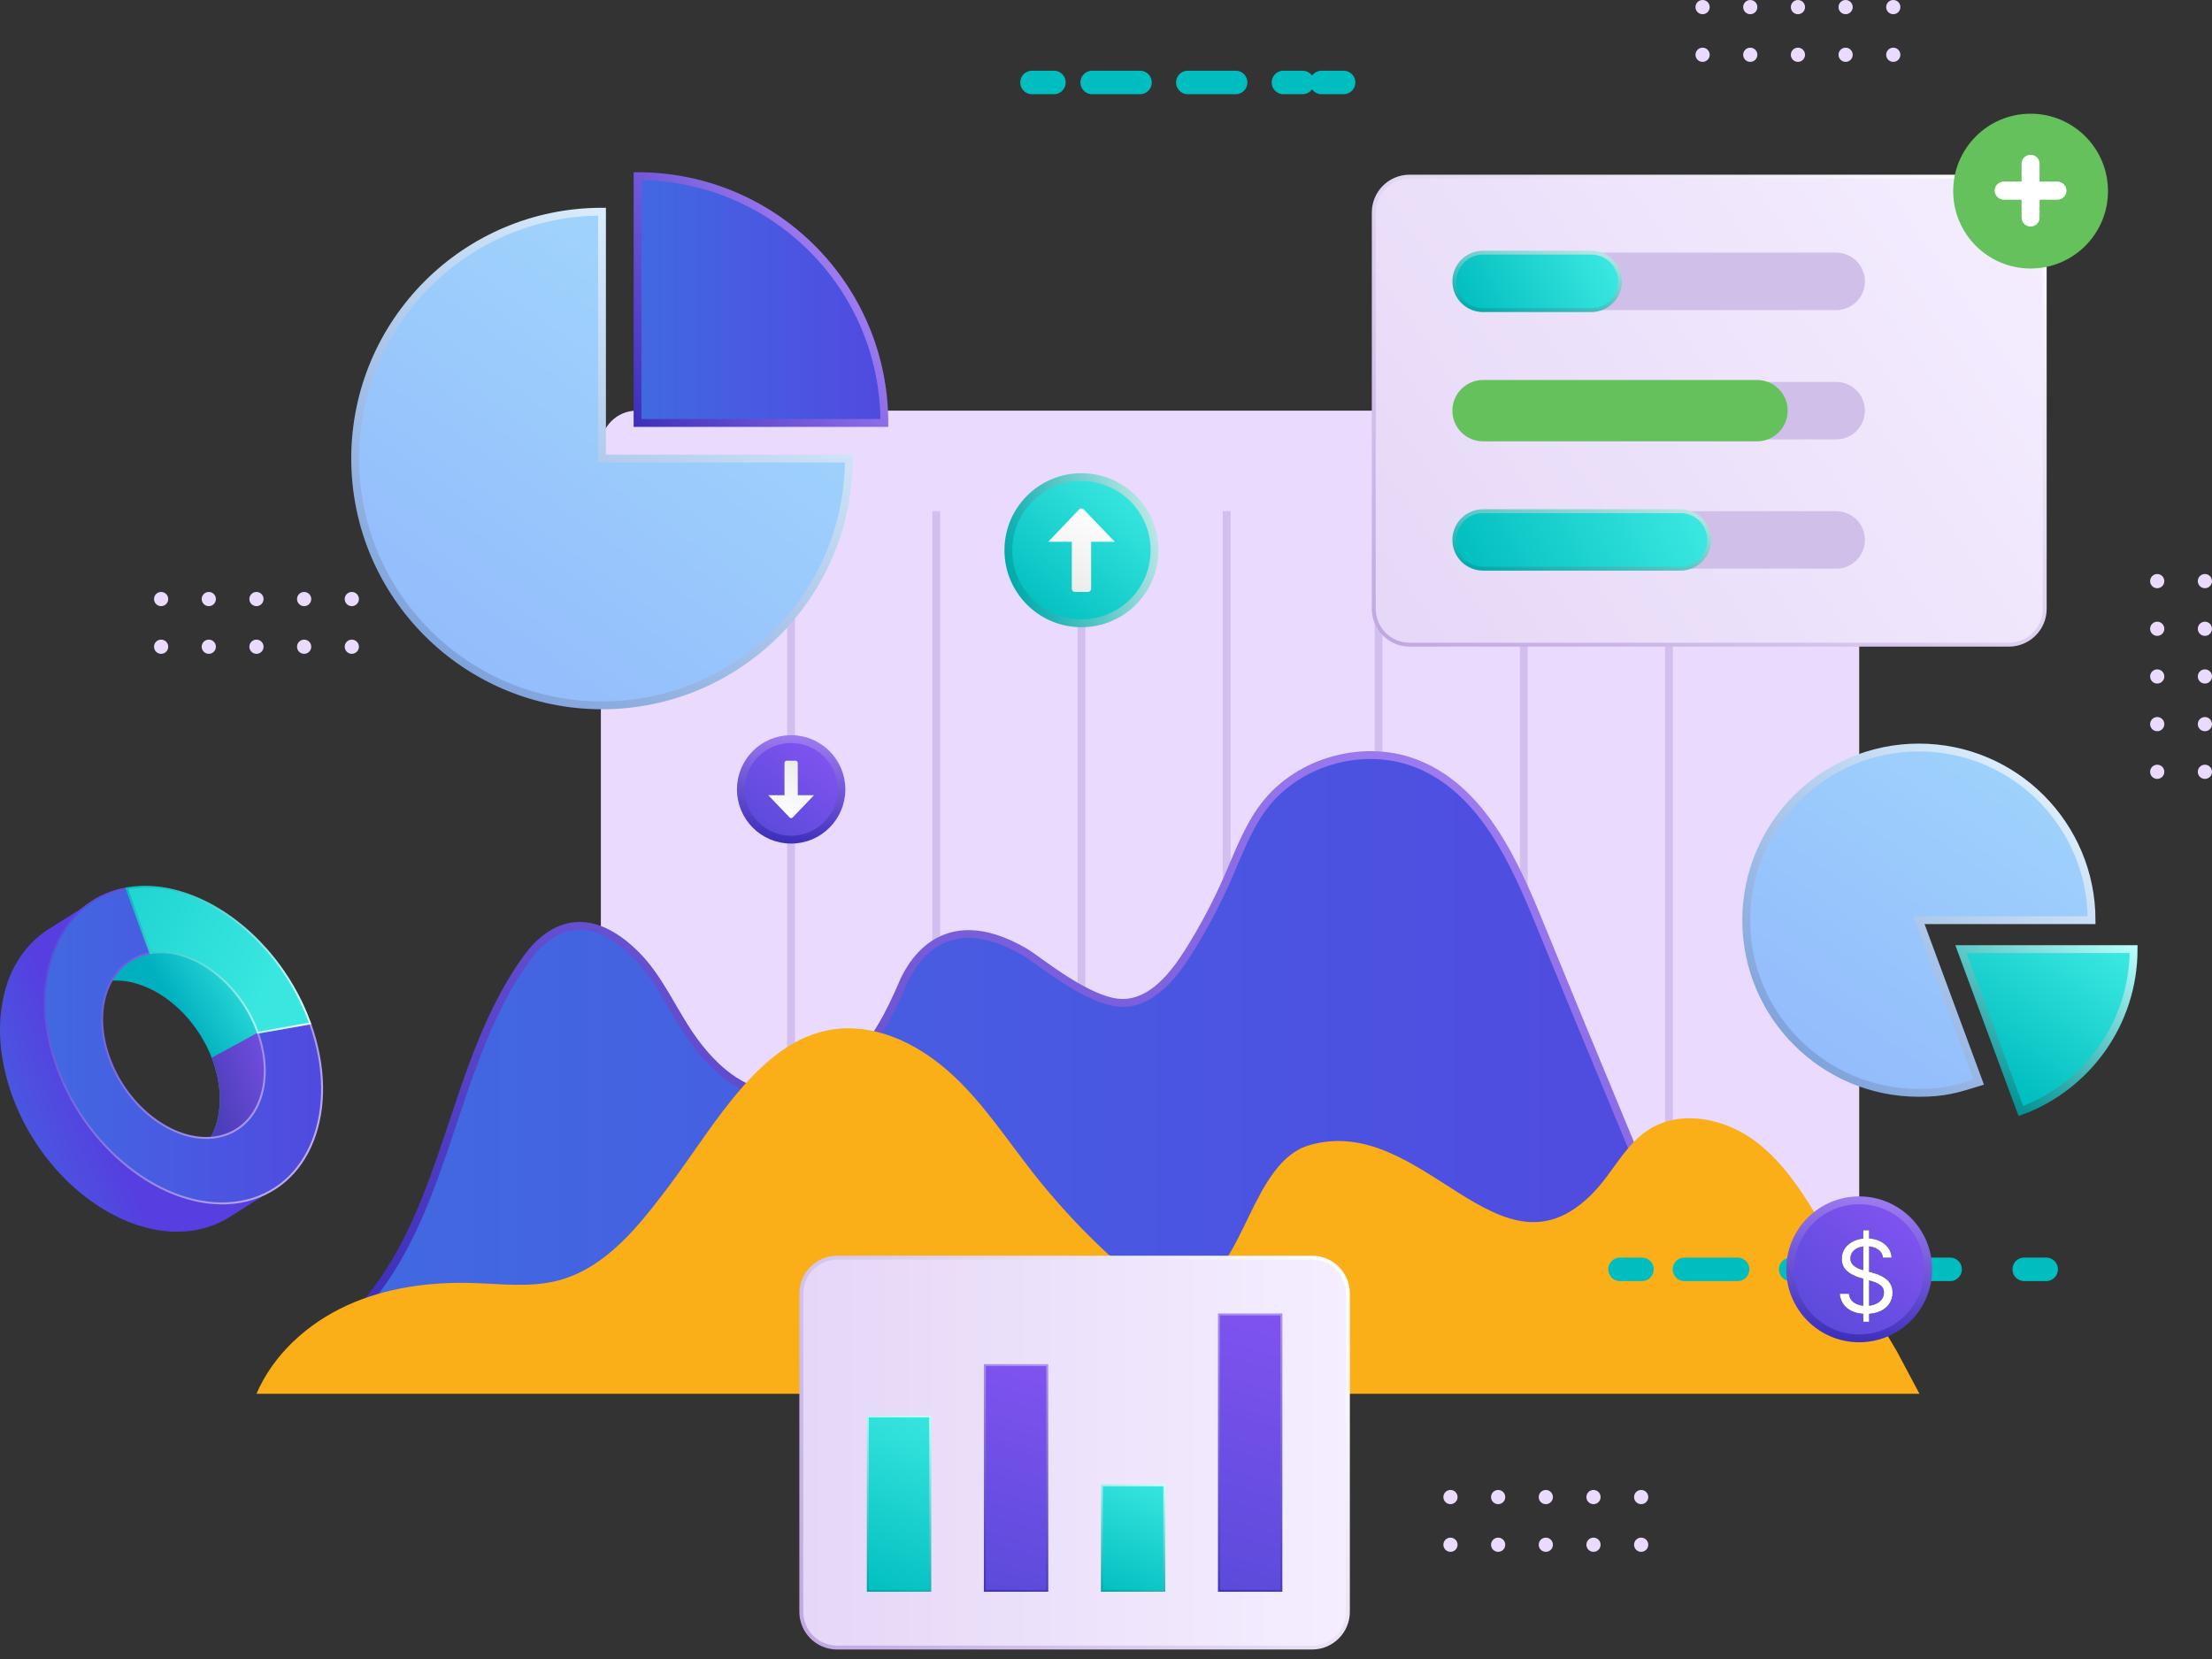 <svg width="204" height="153" viewBox="0 0 204 153" fill="none" xmlns="http://www.w3.org/2000/svg">
<rect x="0" y="0" width="204" height="153" fill="#333333" stroke="none"/>
<path d="M168.16 118.82H58.717C56.893 118.82 55.414 117.341 55.414 115.517V41.176C55.414 39.351 56.893 37.872 58.717 37.872H168.16C169.984 37.872 171.464 39.351 171.464 41.176V115.517C171.463 117.342 169.984 118.82 168.16 118.82Z" fill="#EADAFE"/>
<path d="M72.953 47.145V107.251" stroke="#D2BFEF" stroke-width="0.723" stroke-miterlimit="10"/>
<path d="M86.345 47.145V107.251" stroke="#D2BFEF" stroke-width="0.723" stroke-miterlimit="10"/>
<path d="M99.736 47.145V107.251" stroke="#D2BFEF" stroke-width="0.723" stroke-miterlimit="10"/>
<path d="M113.127 47.145V107.251" stroke="#D2BFEF" stroke-width="0.723" stroke-miterlimit="10"/>
<path d="M127.14 47.145V107.251" stroke="#D2BFEF" stroke-width="0.723" stroke-miterlimit="10"/>
<path d="M140.531 47.145V107.251" stroke="#D2BFEF" stroke-width="0.723" stroke-miterlimit="10"/>
<path d="M153.923 47.145V107.251" stroke="#D2BFEF" stroke-width="0.723" stroke-miterlimit="10"/>
<path d="M142.017 85.254C139.63 79.393 136.713 72.975 130.88 70.52C125.986 68.461 119.798 70.113 116.582 74.338C115.077 76.314 114.222 78.693 113.223 80.968C112.2 83.299 111.005 85.555 109.653 87.712C108.225 89.988 106.254 92.463 103.568 92.492C100.489 92.525 95.769 88.533 94.517 87.801C86.639 83.187 83.759 89.528 83.231 90.756C82.093 93.404 80.752 96.035 78.686 98.045C76.62 100.055 73.706 101.374 70.859 100.917C67.834 100.43 65.441 98.088 63.696 95.569C61.951 93.05 60.75 90.103 58.558 87.962C53.034 82.567 49.477 87.122 48.517 88.463C41.754 97.902 41.386 110.975 33.984 119.922H156.365C156.365 119.922 145.581 94.007 142.017 85.254Z" fill="url(#paint0_linear_1789_1586)"/>
<path d="M142.017 85.254C139.63 79.393 136.713 72.975 130.88 70.52C125.986 68.461 119.798 70.113 116.582 74.338C115.077 76.314 114.222 78.693 113.223 80.968C112.2 83.299 111.005 85.555 109.653 87.712C108.225 89.988 106.254 92.463 103.568 92.492C100.489 92.525 95.769 88.533 94.517 87.801C86.639 83.187 83.759 89.528 83.231 90.756C82.093 93.404 80.752 96.035 78.686 98.045C76.62 100.055 73.706 101.374 70.859 100.917C67.834 100.43 65.441 98.088 63.696 95.569C61.951 93.05 60.75 90.103 58.558 87.962C53.034 82.567 49.477 87.122 48.517 88.463C41.754 97.902 41.386 110.975 33.984 119.922H156.365C156.365 119.922 145.581 94.007 142.017 85.254Z" stroke="url(#paint1_linear_1789_1586)" stroke-width="0.723" stroke-miterlimit="10"/>
<path d="M174.941 124.632C172.708 120.865 170.475 117.099 168.242 113.332C166.491 110.379 164.671 107.347 161.93 105.28C159.189 103.213 155.267 102.323 152.291 104.035C149.973 105.369 148.822 108.035 146.969 109.962C138.281 119.004 131.302 102.569 120.758 105.611C115.457 107.141 114.723 117.143 110.281 118.611C107.216 119.625 104.07 117.445 101.724 115.229C99.393 113.027 97.225 110.651 95.245 108.129C92.855 105.084 90.718 101.804 87.882 99.169C85.046 96.534 81.313 94.559 77.454 94.865C70.356 95.427 66.007 103.656 61.723 109.344C58.961 113.011 55.895 116.949 51.45 118.1C48.909 118.758 46.234 118.404 43.61 118.325C39.64 118.204 35.594 118.745 31.983 120.399C28.371 122.053 25.221 124.893 23.652 128.542H177.021L174.941 124.632Z" fill="#FAAE17"/>
<path d="M55.519 42.286V19.523C42.947 19.523 32.755 29.714 32.755 42.286C32.755 54.858 42.947 65.049 55.519 65.049C68.09 65.049 78.282 54.858 78.282 42.286H55.519Z" fill="url(#paint2_linear_1789_1586)"/>
<path d="M55.519 42.286V19.523C42.947 19.523 32.755 29.714 32.755 42.286C32.755 54.858 42.947 65.049 55.519 65.049C68.09 65.049 78.282 54.858 78.282 42.286H55.519Z" stroke="url(#paint3_linear_1789_1586)" stroke-width="0.723" stroke-miterlimit="10"/>
<path d="M58.797 16.245V39.008H81.56C81.56 26.436 71.368 16.245 58.797 16.245Z" fill="url(#paint4_linear_1789_1586)"/>
<path d="M58.797 16.245V39.008H81.56C81.56 26.436 71.368 16.245 58.797 16.245Z" stroke="url(#paint5_linear_1789_1586)" stroke-width="0.723" stroke-miterlimit="10"/>
<path d="M182.498 99.801L176.97 84.864H192.894C192.894 76.07 185.765 68.94 176.97 68.94C168.176 68.94 161.046 76.07 161.046 84.864C161.046 93.659 168.176 100.788 176.97 100.788C179.308 100.788 180.425 100.441 182.498 99.801Z" fill="url(#paint6_linear_1789_1586)"/>
<path d="M182.498 99.801L176.97 84.864H192.894C192.894 76.07 185.765 68.94 176.97 68.94C168.176 68.94 161.046 76.07 161.046 84.864C161.046 93.659 168.176 100.788 176.97 100.788C179.308 100.788 180.425 100.441 182.498 99.801Z" stroke="url(#paint7_linear_1789_1586)" stroke-width="0.723" stroke-miterlimit="10"/>
<path d="M196.771 87.531H180.847L186.375 102.468C192.444 100.22 196.771 94.382 196.771 87.531Z" fill="url(#paint8_linear_1789_1586)"/>
<path d="M196.771 87.531H180.847L186.375 102.468C192.444 100.22 196.771 94.382 196.771 87.531Z" stroke="url(#paint9_linear_1789_1586)" stroke-width="0.723" stroke-miterlimit="10"/>
<path d="M185.268 59.453H129.999C128.175 59.453 126.695 57.974 126.695 56.149V19.596C126.695 17.771 128.175 16.292 129.999 16.292H185.268C187.092 16.292 188.572 17.771 188.572 19.596V56.149C188.572 57.974 187.093 59.453 185.268 59.453Z" fill="url(#paint10_linear_1789_1586)"/>
<path d="M169.34 28.6H136.774C135.311 28.6 134.125 27.414 134.125 25.951C134.125 24.487 135.311 23.301 136.774 23.301H169.34C170.803 23.301 171.989 24.487 171.989 25.951C171.989 27.414 170.803 28.6 169.34 28.6Z" fill="#EADAFE"/>
<g opacity="0.3">
<path d="M169.34 28.6H136.774C135.311 28.6 134.125 27.414 134.125 25.951C134.125 24.487 135.311 23.301 136.774 23.301H169.34C170.803 23.301 171.989 24.487 171.989 25.951C171.989 27.414 170.803 28.6 169.34 28.6Z" fill="#9380B7"/>
</g>
<path d="M146.757 28.6H136.774C135.311 28.6 134.125 27.414 134.125 25.951C134.125 24.487 135.311 23.301 136.774 23.301H146.757C148.22 23.301 149.406 24.487 149.406 25.951C149.406 27.414 148.22 28.6 146.757 28.6Z" fill="url(#paint11_linear_1789_1586)"/>
<path d="M146.757 28.6H136.774C135.311 28.6 134.125 27.414 134.125 25.951C134.125 24.487 135.311 23.301 136.774 23.301H146.757C148.22 23.301 149.406 24.487 149.406 25.951C149.406 27.414 148.22 28.6 146.757 28.6Z" stroke="url(#paint12_linear_1789_1586)" stroke-width="0.361" stroke-miterlimit="10"/>
<path d="M169.34 40.522H136.774C135.311 40.522 134.125 39.336 134.125 37.873C134.125 36.41 135.311 35.224 136.774 35.224H169.34C170.803 35.224 171.989 36.41 171.989 37.873C171.989 39.335 170.803 40.522 169.34 40.522Z" fill="#EADAFE"/>
<g opacity="0.3">
<path d="M169.34 40.522H136.774C135.311 40.522 134.125 39.336 134.125 37.873C134.125 36.41 135.311 35.224 136.774 35.224H169.34C170.803 35.224 171.989 36.41 171.989 37.873C171.989 39.335 170.803 40.522 169.34 40.522Z" fill="#9380B7"/>
</g>
<path d="M162.038 40.522H136.774C135.311 40.522 134.125 39.336 134.125 37.873C134.125 36.41 135.311 35.224 136.774 35.224H162.038C163.502 35.224 164.688 36.41 164.688 37.873C164.688 39.335 163.502 40.522 162.038 40.522Z" fill="#65C15C"/>
<path d="M162.038 40.522H136.774C135.311 40.522 134.125 39.336 134.125 37.873C134.125 36.41 135.311 35.224 136.774 35.224H162.038C163.502 35.224 164.688 36.41 164.688 37.873C164.688 39.335 163.502 40.522 162.038 40.522Z" stroke="#65C15C" stroke-width="0.361" stroke-miterlimit="10"/>
<path d="M169.34 52.444H136.774C135.311 52.444 134.125 51.258 134.125 49.795C134.125 48.332 135.311 47.145 136.774 47.145H169.34C170.803 47.145 171.989 48.332 171.989 49.795C171.989 51.258 170.803 52.444 169.34 52.444Z" fill="#EADAFE"/>
<g opacity="0.3">
<path d="M169.34 52.444H136.774C135.311 52.444 134.125 51.258 134.125 49.795C134.125 48.332 135.311 47.145 136.774 47.145H169.34C170.803 47.145 171.989 48.332 171.989 49.795C171.989 51.258 170.803 52.444 169.34 52.444Z" fill="#9380B7"/>
</g>
<path d="M154.984 52.444H136.774C135.311 52.444 134.125 51.258 134.125 49.795C134.125 48.332 135.311 47.145 136.774 47.145H154.984C156.448 47.145 157.634 48.332 157.634 49.795C157.634 51.258 156.448 52.444 154.984 52.444Z" fill="url(#paint13_linear_1789_1586)"/>
<path d="M154.984 52.444H136.774C135.311 52.444 134.125 51.258 134.125 49.795C134.125 48.332 135.311 47.145 136.774 47.145H154.984C156.448 47.145 157.634 48.332 157.634 49.795C157.634 51.258 156.448 52.444 154.984 52.444Z" stroke="url(#paint14_linear_1789_1586)" stroke-width="0.361" stroke-miterlimit="10"/>
<path d="M185.268 59.453H129.999C128.175 59.453 126.695 57.974 126.695 56.149V19.596C126.695 17.771 128.175 16.292 129.999 16.292H185.268C187.092 16.292 188.572 17.771 188.572 19.596V56.149C188.572 57.974 187.093 59.453 185.268 59.453Z" stroke="url(#paint15_linear_1789_1586)" stroke-width="0.361" stroke-miterlimit="10"/>
<path d="M187.27 24.402C191.013 24.402 194.047 21.368 194.047 17.625C194.047 13.882 191.013 10.848 187.27 10.848C183.527 10.848 180.493 13.882 180.493 17.625C180.493 21.368 183.527 24.402 187.27 24.402Z" fill="#65C15C"/>
<path d="M187.27 24.402C191.013 24.402 194.047 21.368 194.047 17.625C194.047 13.882 191.013 10.848 187.27 10.848C183.527 10.848 180.493 13.882 180.493 17.625C180.493 21.368 183.527 24.402 187.27 24.402Z" stroke="#65C15C" stroke-width="0.723" stroke-miterlimit="10"/>
<path d="M189.747 16.755H188.096V15.104C188.096 14.648 187.725 14.278 187.27 14.278C186.814 14.278 186.443 14.648 186.443 15.104V16.755H184.792C184.336 16.755 183.966 17.125 183.966 17.581C183.966 18.038 184.336 18.407 184.792 18.407H186.443V20.059C186.443 20.516 186.814 20.885 187.27 20.885C187.725 20.885 188.096 20.515 188.096 20.059V18.407H189.747C190.203 18.407 190.573 18.038 190.573 17.581C190.573 17.125 190.203 16.755 189.747 16.755Z" fill="white"/>
<g opacity="0.45">
<path d="M189.747 16.755H188.096V15.104C188.096 14.648 187.725 14.278 187.27 14.278C186.814 14.278 186.443 14.648 186.443 15.104V16.755H184.792C184.336 16.755 183.966 17.125 183.966 17.581C183.966 18.038 184.336 18.407 184.792 18.407H186.443V20.059C186.443 20.516 186.814 20.885 187.27 20.885C187.725 20.885 188.096 20.515 188.096 20.059V18.407H189.747C190.203 18.407 190.573 18.038 190.573 17.581C190.573 17.125 190.203 16.755 189.747 16.755Z" fill="white"/>
</g>
<path d="M99.736 57.483C103.459 57.483 106.476 54.465 106.476 50.743C106.476 47.021 103.459 44.003 99.736 44.003C96.014 44.003 92.997 47.021 92.997 50.743C92.997 54.465 96.014 57.483 99.736 57.483Z" fill="url(#paint16_linear_1789_1586)"/>
<path d="M99.736 57.483C103.459 57.483 106.476 54.465 106.476 50.743C106.476 47.021 103.459 44.003 99.736 44.003C96.014 44.003 92.997 47.021 92.997 50.743C92.997 54.465 96.014 57.483 99.736 57.483Z" stroke="url(#paint17_linear_1789_1586)" stroke-width="0.723" stroke-miterlimit="10"/>
<path d="M99.95 46.985C99.834 46.864 99.64 46.864 99.523 46.985L96.668 49.965H98.847V54.296C98.847 54.459 98.98 54.592 99.143 54.592H100.331C100.494 54.592 100.627 54.459 100.627 54.296V49.965H102.807L99.95 46.985Z" fill="url(#paint18_linear_1789_1586)"/>
<path d="M72.962 77.436C75.523 77.436 77.599 75.36 77.599 72.8C77.599 70.239 75.523 68.163 72.962 68.163C70.402 68.163 68.326 70.239 68.326 72.8C68.326 75.36 70.402 77.436 72.962 77.436Z" fill="url(#paint19_linear_1789_1586)"/>
<path d="M72.962 77.436C75.523 77.436 77.599 75.36 77.599 72.8C77.599 70.239 75.523 68.163 72.962 68.163C70.402 68.163 68.326 70.239 68.326 72.8C68.326 75.36 70.402 77.436 72.962 77.436Z" stroke="url(#paint20_linear_1789_1586)" stroke-width="0.723" stroke-miterlimit="10"/>
<path d="M72.815 75.385C72.895 75.469 73.029 75.469 73.109 75.385L75.073 73.335H73.574V70.356C73.574 70.244 73.482 70.152 73.37 70.152H72.553C72.441 70.152 72.349 70.244 72.349 70.356V73.335H70.849L72.815 75.385Z" fill="url(#paint21_linear_1789_1586)"/>
<path d="M149.406 117.063H151.429" stroke="url(#paint22_linear_1789_1586)" stroke-width="2.168" stroke-miterlimit="10" stroke-linecap="round"/>
<path d="M155.347 117.063H184.724" stroke="url(#paint23_linear_1789_1586)" stroke-width="2.168" stroke-miterlimit="10" stroke-linecap="round" stroke-dasharray="4.9 4.9"/>
<path d="M186.683 117.063H188.706" stroke="url(#paint24_linear_1789_1586)" stroke-width="2.168" stroke-miterlimit="10" stroke-linecap="round"/>
<path d="M171.463 123.427C174.978 123.427 177.827 120.578 177.827 117.063C177.827 113.548 174.978 110.699 171.463 110.699C167.949 110.699 165.1 113.548 165.1 117.063C165.1 120.578 167.949 123.427 171.463 123.427Z" fill="url(#paint25_linear_1789_1586)"/>
<path d="M171.463 123.427C174.978 123.427 177.827 120.578 177.827 117.063C177.827 113.548 174.978 110.699 171.463 110.699C167.949 110.699 165.1 113.548 165.1 117.063C165.1 120.578 167.949 123.427 171.463 123.427Z" stroke="url(#paint26_linear_1789_1586)" stroke-width="0.723" stroke-miterlimit="10"/>
<path d="M171.837 121.898V113.457H172.377V121.898H171.837ZM173.657 115.989C173.617 115.655 173.457 115.396 173.175 115.211C172.894 115.026 172.549 114.934 172.14 114.934C171.841 114.934 171.579 114.982 171.355 115.079C171.133 115.176 170.959 115.309 170.834 115.478C170.711 115.647 170.65 115.84 170.65 116.055C170.65 116.235 170.692 116.39 170.778 116.52C170.866 116.648 170.978 116.754 171.114 116.84C171.251 116.923 171.394 116.993 171.543 117.048C171.693 117.1 171.83 117.143 171.955 117.176L172.641 117.361C172.817 117.407 173.013 117.471 173.228 117.552C173.446 117.633 173.653 117.744 173.851 117.885C174.051 118.024 174.216 118.202 174.346 118.419C174.475 118.637 174.54 118.904 174.54 119.22C174.54 119.585 174.445 119.915 174.253 120.21C174.064 120.504 173.787 120.738 173.423 120.912C173.06 121.086 172.619 121.172 172.1 121.172C171.617 121.172 171.198 121.094 170.844 120.938C170.492 120.782 170.215 120.565 170.013 120.285C169.813 120.006 169.7 119.682 169.674 119.313H170.518C170.54 119.568 170.625 119.779 170.775 119.946C170.927 120.111 171.118 120.234 171.349 120.315C171.582 120.394 171.832 120.434 172.1 120.434C172.412 120.434 172.693 120.383 172.941 120.282C173.19 120.179 173.386 120.036 173.531 119.854C173.676 119.669 173.749 119.453 173.749 119.207C173.749 118.983 173.686 118.801 173.561 118.66C173.436 118.519 173.271 118.405 173.066 118.317C172.862 118.229 172.641 118.152 172.404 118.086L171.573 117.849C171.045 117.697 170.628 117.481 170.32 117.199C170.012 116.918 169.858 116.55 169.858 116.095C169.858 115.717 169.96 115.387 170.165 115.105C170.371 114.822 170.648 114.602 170.996 114.446C171.345 114.288 171.735 114.209 172.166 114.209C172.601 114.209 172.988 114.287 173.327 114.443C173.665 114.597 173.934 114.808 174.131 115.076C174.331 115.344 174.437 115.648 174.448 115.989H173.657Z" fill="black"/>
<path d="M171.837 121.898V113.457H172.377V121.898H171.837ZM173.657 115.989C173.617 115.655 173.457 115.396 173.175 115.211C172.894 115.026 172.549 114.934 172.14 114.934C171.841 114.934 171.579 114.982 171.355 115.079C171.133 115.176 170.959 115.309 170.834 115.478C170.711 115.647 170.65 115.84 170.65 116.055C170.65 116.235 170.692 116.39 170.778 116.52C170.866 116.648 170.978 116.754 171.114 116.84C171.251 116.923 171.394 116.993 171.543 117.048C171.693 117.1 171.83 117.143 171.955 117.176L172.641 117.361C172.817 117.407 173.013 117.471 173.228 117.552C173.446 117.633 173.653 117.744 173.851 117.885C174.051 118.024 174.216 118.202 174.346 118.419C174.475 118.637 174.54 118.904 174.54 119.22C174.54 119.585 174.445 119.915 174.253 120.21C174.064 120.504 173.787 120.738 173.423 120.912C173.06 121.086 172.619 121.172 172.1 121.172C171.617 121.172 171.198 121.094 170.844 120.938C170.492 120.782 170.215 120.565 170.013 120.285C169.813 120.006 169.7 119.682 169.674 119.313H170.518C170.54 119.568 170.625 119.779 170.775 119.946C170.927 120.111 171.118 120.234 171.349 120.315C171.582 120.394 171.832 120.434 172.1 120.434C172.412 120.434 172.693 120.383 172.941 120.282C173.19 120.179 173.386 120.036 173.531 119.854C173.676 119.669 173.749 119.453 173.749 119.207C173.749 118.983 173.686 118.801 173.561 118.66C173.436 118.519 173.271 118.405 173.066 118.317C172.862 118.229 172.641 118.152 172.404 118.086L171.573 117.849C171.045 117.697 170.628 117.481 170.32 117.199C170.012 116.918 169.858 116.55 169.858 116.095C169.858 115.717 169.96 115.387 170.165 115.105C170.371 114.822 170.648 114.602 170.996 114.446C171.345 114.288 171.735 114.209 172.166 114.209C172.601 114.209 172.988 114.287 173.327 114.443C173.665 114.597 173.934 114.808 174.131 115.076C174.331 115.344 174.437 115.648 174.448 115.989H173.657Z" fill="white"/>
<path d="M28.185 93.327C28.237 93.45 28.288 93.573 28.337 93.697C28.421 93.906 28.502 94.117 28.579 94.329L28.595 94.385L23.778 95.234L23.761 95.178C23.687 94.975 23.608 94.774 23.524 94.577C23.499 94.517 23.474 94.458 23.448 94.399C21.611 90.258 17.618 87.428 14.126 87.859C14.085 87.864 14.063 87.867 14.041 87.87C13.993 87.877 13.97 87.881 13.945 87.884C13.911 87.89 13.893 87.893 13.874 87.896L11.673 81.931C11.729 81.921 11.777 81.913 11.823 81.906C11.891 81.895 11.933 81.889 11.974 81.882C11.987 81.881 12 81.879 12.012 81.877C12.05 81.872 12.088 81.867 12.125 81.862C12.141 81.861 12.156 81.859 12.172 81.857C12.207 81.852 12.242 81.848 12.277 81.844C12.291 81.843 12.305 81.841 12.319 81.84C12.356 81.836 12.393 81.832 12.43 81.829C12.497 81.822 12.54 81.818 12.582 81.815C12.6 81.814 12.617 81.813 12.634 81.812C12.668 81.809 12.702 81.807 12.736 81.804C12.751 81.803 12.767 81.803 12.783 81.802C12.818 81.8 12.854 81.797 12.889 81.796C12.907 81.795 12.925 81.795 12.943 81.793C12.976 81.792 13.009 81.79 13.042 81.789C13.063 81.789 13.085 81.788 13.107 81.788C13.137 81.787 13.167 81.786 13.196 81.785C13.218 81.785 13.239 81.785 13.26 81.785C13.29 81.785 13.32 81.784 13.35 81.784C13.379 81.784 13.409 81.784 13.438 81.785C13.46 81.785 13.482 81.785 13.503 81.785C13.531 81.785 13.559 81.786 13.588 81.787C13.611 81.787 13.635 81.788 13.659 81.788C13.694 81.789 13.729 81.79 13.764 81.792C13.78 81.793 13.796 81.793 13.812 81.794C13.855 81.796 13.898 81.798 13.94 81.8C14.002 81.804 14.037 81.806 14.071 81.808C14.089 81.81 14.106 81.811 14.123 81.812C14.167 81.815 14.211 81.819 14.256 81.822C14.323 81.828 14.369 81.833 14.415 81.837C14.474 81.843 14.515 81.847 14.557 81.852C14.631 81.86 14.674 81.865 14.716 81.87C14.792 81.88 14.841 81.886 14.889 81.893C15.001 81.909 15.103 81.925 15.205 81.943C19.68 82.705 24.198 86.138 26.993 90.946C27.246 91.38 27.48 91.819 27.7 92.267C27.711 92.288 27.721 92.309 27.732 92.33C27.805 92.483 27.878 92.636 27.948 92.791C27.96 92.817 27.972 92.843 27.984 92.869C28.026 92.962 28.067 93.054 28.107 93.147C28.134 93.207 28.159 93.267 28.185 93.327Z" fill="url(#paint27_linear_1789_1586)"/>
<path d="M23.777 95.234L23.761 95.177C23.686 94.974 23.607 94.773 23.523 94.576C23.498 94.516 23.473 94.457 23.447 94.398C23.332 94.14 23.209 93.887 23.078 93.639C23.031 93.55 22.978 93.465 22.929 93.378C22.842 93.222 22.757 93.065 22.664 92.914C22.603 92.815 22.536 92.722 22.473 92.625C22.385 92.491 22.299 92.354 22.207 92.225C22.137 92.128 22.062 92.036 21.991 91.942C21.9 91.821 21.811 91.698 21.716 91.581C21.714 91.579 21.712 91.577 21.71 91.575C21.7 91.561 21.688 91.549 21.678 91.536C21.533 91.36 21.383 91.19 21.231 91.025C21.181 90.97 21.131 90.918 21.08 90.866C20.957 90.737 20.833 90.613 20.705 90.491C20.656 90.443 20.606 90.394 20.555 90.347C20.381 90.187 20.205 90.031 20.024 89.883C20.015 89.875 20.004 89.868 19.994 89.86C19.823 89.721 19.648 89.589 19.471 89.463C19.415 89.423 19.358 89.384 19.301 89.346C19.162 89.25 19.022 89.159 18.88 89.072C18.823 89.036 18.768 89.001 18.711 88.967C18.518 88.854 18.323 88.746 18.127 88.647C18.12 88.644 18.114 88.641 18.108 88.638C17.918 88.544 17.726 88.459 17.533 88.381C17.473 88.356 17.413 88.334 17.353 88.311C17.205 88.254 17.057 88.202 16.909 88.155C16.849 88.136 16.79 88.117 16.73 88.099C16.529 88.04 16.327 87.987 16.125 87.946C16.121 87.945 16.117 87.945 16.112 87.944C15.915 87.904 15.717 87.877 15.521 87.855C15.461 87.848 15.401 87.844 15.341 87.84C15.193 87.828 15.044 87.821 14.896 87.819C14.837 87.819 14.777 87.817 14.718 87.818C14.518 87.822 14.32 87.833 14.123 87.857C14.082 87.862 14.06 87.865 14.039 87.868C13.991 87.875 13.966 87.879 13.943 87.882C13.922 87.885 13.914 87.887 13.901 87.889L13.92 87.877C13.234 87.998 12.616 88.239 12.074 88.581L7.873 91.228C8.415 90.886 9.033 90.645 9.719 90.524L9.755 90.501C9.767 90.499 9.777 90.498 9.797 90.494C9.821 90.49 9.845 90.487 9.893 90.48C9.915 90.477 9.937 90.474 9.977 90.469C10.174 90.444 10.373 90.434 10.572 90.43C10.632 90.429 10.691 90.431 10.751 90.432C10.898 90.433 11.047 90.44 11.195 90.452C11.255 90.457 11.315 90.461 11.375 90.467C11.572 90.488 11.769 90.517 11.966 90.556C11.971 90.557 11.975 90.557 11.98 90.558C12.181 90.599 12.383 90.652 12.584 90.711C12.644 90.728 12.703 90.747 12.763 90.767C12.912 90.814 13.059 90.866 13.207 90.922C13.267 90.946 13.327 90.968 13.387 90.992C13.58 91.072 13.771 91.156 13.961 91.25C13.968 91.253 13.974 91.256 13.981 91.259C14.177 91.357 14.372 91.465 14.565 91.579C14.621 91.613 14.677 91.648 14.734 91.683C14.876 91.77 15.016 91.862 15.155 91.958C15.212 91.996 15.269 92.035 15.325 92.075C15.502 92.202 15.677 92.332 15.849 92.472C15.858 92.48 15.869 92.487 15.879 92.495C16.059 92.643 16.235 92.798 16.409 92.959C16.46 93.006 16.51 93.055 16.56 93.103C16.687 93.225 16.812 93.35 16.934 93.478C16.985 93.531 17.035 93.583 17.085 93.636C17.238 93.802 17.387 93.972 17.532 94.149C17.542 94.161 17.554 94.173 17.564 94.186C17.661 94.305 17.752 94.431 17.845 94.554C17.916 94.649 17.991 94.739 18.061 94.837C18.157 94.972 18.246 95.114 18.338 95.254C18.397 95.345 18.46 95.434 18.518 95.526C18.615 95.683 18.704 95.846 18.794 96.008C18.84 96.09 18.889 96.168 18.933 96.252C19.064 96.499 19.186 96.752 19.301 97.01C19.327 97.07 19.353 97.129 19.378 97.188C19.463 97.386 19.542 97.587 19.616 97.79L19.632 97.846C19.71 98.064 19.778 98.281 19.842 98.496C19.861 98.563 19.878 98.63 19.897 98.697C19.938 98.849 19.977 98.999 20.011 99.149C20.028 99.223 20.044 99.296 20.059 99.37C20.091 99.522 20.118 99.671 20.142 99.822C20.153 99.883 20.164 99.946 20.173 100.007C20.203 100.215 20.227 100.422 20.244 100.626C20.246 100.652 20.246 100.677 20.248 100.703C20.26 100.881 20.268 101.058 20.271 101.233C20.272 101.297 20.271 101.362 20.27 101.427C20.27 101.564 20.265 101.7 20.259 101.834C20.255 101.901 20.251 101.967 20.247 102.034C20.239 102.13 20.227 102.223 20.217 102.318C20.2 102.47 20.179 102.619 20.155 102.767C20.141 102.85 20.126 102.932 20.109 103.013C20.078 103.163 20.042 103.309 20.003 103.453C19.984 103.524 19.967 103.596 19.946 103.665C19.89 103.849 19.826 104.028 19.756 104.203C19.747 104.226 19.739 104.252 19.73 104.276C19.648 104.473 19.556 104.661 19.457 104.844C19.428 104.898 19.394 104.95 19.363 105.002C19.29 105.128 19.214 105.251 19.132 105.37C19.09 105.43 19.045 105.489 19.001 105.548C18.922 105.654 18.838 105.755 18.752 105.854C18.704 105.91 18.654 105.965 18.604 106.018C18.509 106.117 18.409 106.21 18.306 106.301C18.258 106.343 18.212 106.388 18.163 106.428C18.009 106.554 17.849 106.673 17.68 106.78L17.679 106.78V106.781L21.825 104.168C21.994 104.061 22.155 103.941 22.309 103.815C22.358 103.776 22.404 103.731 22.452 103.688C22.555 103.597 22.655 103.504 22.75 103.405C22.801 103.352 22.849 103.296 22.898 103.241C22.985 103.143 23.068 103.04 23.148 102.935C23.192 102.876 23.236 102.818 23.278 102.757C23.36 102.639 23.436 102.515 23.51 102.389C23.541 102.336 23.574 102.285 23.604 102.231C23.703 102.048 23.795 101.859 23.876 101.663C23.886 101.639 23.893 101.613 23.903 101.589C23.973 101.415 24.036 101.236 24.092 101.052C24.114 100.983 24.13 100.911 24.149 100.84C24.188 100.696 24.224 100.551 24.255 100.401C24.272 100.319 24.287 100.237 24.301 100.154C24.326 100.007 24.347 99.857 24.363 99.705C24.369 99.653 24.38 99.603 24.385 99.55C24.389 99.508 24.39 99.464 24.393 99.421C24.399 99.355 24.402 99.288 24.406 99.222C24.413 99.087 24.417 98.95 24.417 98.812C24.418 98.748 24.419 98.685 24.418 98.62C24.415 98.444 24.407 98.266 24.394 98.086C24.392 98.061 24.392 98.037 24.39 98.013C24.374 97.808 24.349 97.601 24.319 97.393C24.31 97.333 24.299 97.271 24.289 97.21C24.279 97.15 24.27 97.09 24.259 97.03L24.45 96.996L23.777 95.234Z" fill="url(#paint28_linear_1789_1586)"/>
<path d="M19.615 97.79L19.631 97.846C19.709 98.064 19.777 98.28 19.841 98.496C19.86 98.563 19.877 98.63 19.896 98.697C19.937 98.849 19.976 98.999 20.01 99.149C20.027 99.223 20.043 99.296 20.058 99.37C20.09 99.522 20.117 99.671 20.141 99.822C20.152 99.883 20.163 99.946 20.172 100.007C20.202 100.215 20.226 100.422 20.243 100.626C20.245 100.652 20.245 100.676 20.247 100.702C20.259 100.881 20.267 101.057 20.27 101.233C20.271 101.297 20.27 101.362 20.269 101.427C20.269 101.564 20.265 101.7 20.258 101.834C20.254 101.901 20.25 101.967 20.245 102.034C20.238 102.13 20.226 102.223 20.216 102.318C20.199 102.47 20.178 102.619 20.154 102.767C20.14 102.85 20.125 102.931 20.108 103.013C20.077 103.163 20.041 103.309 20.002 103.453C19.983 103.523 19.966 103.596 19.945 103.664C19.889 103.849 19.825 104.028 19.755 104.203C19.746 104.226 19.738 104.252 19.729 104.276C19.647 104.473 19.555 104.661 19.456 104.844C19.427 104.898 19.393 104.949 19.362 105.002C19.289 105.128 19.213 105.251 19.131 105.37C19.089 105.43 19.044 105.489 19 105.548C18.921 105.654 18.837 105.755 18.751 105.854C18.703 105.91 18.654 105.965 18.603 106.018C18.508 106.117 18.408 106.21 18.305 106.3C18.257 106.343 18.211 106.388 18.162 106.428C18.008 106.554 17.848 106.673 17.679 106.78L17.678 106.78V106.781L21.824 104.168C21.993 104.06 22.154 103.941 22.308 103.815C22.357 103.775 22.403 103.731 22.451 103.688C22.554 103.597 22.654 103.504 22.749 103.405C22.8 103.352 22.849 103.296 22.897 103.241C22.984 103.143 23.067 103.04 23.147 102.935C23.191 102.876 23.235 102.818 23.277 102.757C23.36 102.639 23.435 102.515 23.509 102.389C23.54 102.336 23.573 102.285 23.603 102.231C23.702 102.048 23.794 101.859 23.875 101.663C23.885 101.639 23.892 101.613 23.902 101.589C23.972 101.415 24.035 101.236 24.091 101.052C24.113 100.983 24.129 100.911 24.148 100.84C24.187 100.696 24.223 100.55 24.254 100.401C24.271 100.319 24.285 100.237 24.3 100.154C24.325 100.007 24.346 99.857 24.362 99.705C24.368 99.653 24.379 99.603 24.384 99.55C24.388 99.508 24.389 99.464 24.392 99.42C24.398 99.355 24.401 99.288 24.405 99.222C24.412 99.087 24.416 98.95 24.416 98.812C24.417 98.748 24.418 98.684 24.417 98.62C24.414 98.443 24.406 98.266 24.393 98.086C24.391 98.061 24.391 98.037 24.389 98.013C24.373 97.808 24.349 97.601 24.318 97.393C24.309 97.333 24.298 97.271 24.288 97.21C24.278 97.15 24.269 97.09 24.258 97.029L24.448 96.996L23.776 95.233L19.52 97.551C19.552 97.631 19.585 97.71 19.615 97.79Z" fill="url(#paint29_linear_1789_1586)"/>
<path d="M25.239 109.676C25.024 109.811 24.803 109.937 24.573 110.052C24.486 110.095 24.392 110.13 24.303 110.171C24.144 110.244 23.987 110.32 23.822 110.383C23.718 110.423 23.607 110.453 23.5 110.489C23.343 110.543 23.188 110.6 23.025 110.646C22.909 110.678 22.787 110.699 22.669 110.727C22.506 110.765 22.345 110.808 22.176 110.837C21.92 110.882 21.661 110.913 21.401 110.938C21.331 110.944 21.26 110.949 21.19 110.954C20.971 110.97 20.751 110.979 20.53 110.98C20.485 110.98 20.439 110.983 20.393 110.982C20.133 110.981 19.871 110.967 19.61 110.946C19.544 110.941 19.479 110.933 19.413 110.926C19.2 110.905 18.988 110.878 18.774 110.843C18.711 110.834 18.646 110.825 18.583 110.813C18.32 110.768 18.057 110.713 17.794 110.649C17.745 110.637 17.696 110.623 17.646 110.611C17.425 110.553 17.204 110.49 16.984 110.421C16.913 110.398 16.842 110.376 16.771 110.353C16.508 110.265 16.245 110.172 15.983 110.067C15.973 110.063 15.964 110.058 15.954 110.055C15.701 109.953 15.449 109.841 15.198 109.723C15.128 109.69 15.058 109.657 14.987 109.622C14.766 109.514 14.546 109.401 14.327 109.281C14.286 109.258 14.245 109.238 14.204 109.216C13.951 109.074 13.7 108.924 13.451 108.768C13.387 108.728 13.324 108.686 13.261 108.645C13.059 108.515 12.86 108.38 12.662 108.24C12.604 108.199 12.546 108.16 12.488 108.118C12.246 107.942 12.006 107.76 11.769 107.571C11.721 107.533 11.675 107.493 11.628 107.455C11.433 107.295 11.239 107.13 11.048 106.961C10.986 106.906 10.923 106.851 10.861 106.795C10.632 106.587 10.405 106.374 10.183 106.153C10.168 106.139 10.154 106.123 10.139 106.108C9.931 105.9 9.728 105.684 9.526 105.465C9.468 105.401 9.41 105.336 9.352 105.272C9.169 105.065 8.987 104.854 8.81 104.639C8.78 104.603 8.749 104.567 8.719 104.531C8.548 104.32 8.381 104.106 8.217 103.888C8.19 103.851 8.164 103.814 8.137 103.777C8.002 103.595 7.869 103.41 7.739 103.222C7.684 103.142 7.632 103.061 7.578 102.98C7.478 102.832 7.38 102.683 7.284 102.532C7.225 102.44 7.169 102.346 7.111 102.253C7.023 102.108 6.936 101.963 6.85 101.817C6.793 101.719 6.738 101.62 6.682 101.521C6.6 101.374 6.519 101.226 6.441 101.077C6.388 100.977 6.335 100.876 6.284 100.775C6.206 100.621 6.13 100.466 6.055 100.31C6.008 100.211 5.96 100.112 5.914 100.012C5.835 99.84 5.759 99.664 5.685 99.489C5.649 99.405 5.611 99.321 5.576 99.236C5.468 98.974 5.365 98.709 5.267 98.441C5.131 98.067 5.012 97.695 4.901 97.324C4.866 97.208 4.837 97.093 4.804 96.977C4.732 96.719 4.665 96.46 4.605 96.204C4.575 96.076 4.546 95.949 4.52 95.822C4.466 95.566 4.419 95.311 4.376 95.057C4.357 94.947 4.337 94.835 4.32 94.725C4.268 94.368 4.224 94.012 4.194 93.661C4.193 93.647 4.193 93.632 4.192 93.618C4.165 93.281 4.151 92.949 4.145 92.619C4.143 92.51 4.145 92.403 4.145 92.295C4.146 92.058 4.151 91.823 4.163 91.59C4.169 91.473 4.176 91.358 4.185 91.242C4.197 91.071 4.217 90.903 4.236 90.735C4.264 90.478 4.3 90.225 4.342 89.976C4.366 89.834 4.39 89.692 4.419 89.553C4.471 89.296 4.534 89.044 4.601 88.795C4.633 88.677 4.66 88.557 4.696 88.442C4.8 88.099 4.916 87.764 5.048 87.441C5.053 87.427 5.057 87.412 5.063 87.399C5.202 87.063 5.359 86.741 5.528 86.429C5.581 86.33 5.641 86.239 5.697 86.142C5.82 85.933 5.947 85.726 6.084 85.528C6.156 85.422 6.233 85.322 6.31 85.22C6.445 85.04 6.586 84.867 6.733 84.7C6.817 84.605 6.9 84.51 6.988 84.419C7.15 84.249 7.321 84.09 7.496 83.935C7.577 83.863 7.655 83.786 7.74 83.718C8.004 83.501 8.278 83.297 8.567 83.115L6.586 84.364L4.422 85.727C4.133 85.909 3.858 86.114 3.594 86.33C3.51 86.399 3.432 86.474 3.35 86.547C3.175 86.702 3.004 86.862 2.842 87.031C2.755 87.122 2.671 87.216 2.587 87.312C2.441 87.48 2.3 87.653 2.164 87.832C2.088 87.934 2.011 88.035 1.938 88.14C1.802 88.338 1.675 88.544 1.552 88.755C1.495 88.85 1.436 88.942 1.383 89.04C1.214 89.353 1.057 89.675 0.918 90.011C0.913 90.024 0.909 90.038 0.904 90.051C0.771 90.375 0.655 90.71 0.551 91.054C0.516 91.169 0.488 91.29 0.456 91.407C0.389 91.656 0.327 91.907 0.275 92.165C0.246 92.305 0.222 92.446 0.198 92.588C0.156 92.838 0.12 93.091 0.091 93.347C0.082 93.434 0.064 93.516 0.056 93.604C0.048 93.686 0.046 93.771 0.041 93.854C0.032 93.969 0.025 94.085 0.019 94.202C0.007 94.435 0.002 94.671 0.001 94.908C0.001 95.016 -0.001 95.122 0.001 95.231C0.006 95.56 0.021 95.893 0.048 96.23C0.049 96.244 0.049 96.258 0.05 96.272C0.079 96.623 0.123 96.979 0.176 97.337C0.193 97.447 0.213 97.558 0.232 97.668C0.275 97.922 0.321 98.178 0.376 98.434C0.403 98.561 0.432 98.688 0.461 98.815C0.521 99.071 0.589 99.33 0.66 99.588C0.693 99.704 0.722 99.819 0.757 99.936C0.867 100.307 0.987 100.678 1.123 101.052C1.22 101.321 1.324 101.585 1.431 101.847C1.467 101.932 1.504 102.016 1.54 102.1C1.615 102.276 1.69 102.451 1.77 102.624C1.815 102.724 1.863 102.822 1.911 102.921C1.985 103.077 2.061 103.232 2.139 103.386C2.19 103.488 2.244 103.588 2.296 103.688C2.375 103.837 2.455 103.985 2.537 104.132C2.593 104.231 2.648 104.33 2.705 104.428C2.79 104.574 2.878 104.72 2.967 104.864C3.024 104.957 3.081 105.051 3.139 105.143C3.235 105.294 3.334 105.443 3.433 105.591C3.487 105.672 3.54 105.753 3.594 105.832C3.724 106.021 3.858 106.206 3.993 106.388C4.019 106.425 4.045 106.462 4.072 106.499C4.236 106.717 4.404 106.931 4.574 107.141C4.582 107.15 4.588 107.16 4.596 107.169C4.618 107.197 4.642 107.223 4.666 107.25C4.843 107.466 5.024 107.676 5.208 107.883C5.266 107.948 5.323 108.013 5.382 108.076C5.582 108.296 5.786 108.511 5.995 108.72C6.009 108.734 6.023 108.75 6.038 108.765C6.26 108.986 6.487 109.198 6.717 109.406C6.778 109.463 6.841 109.517 6.903 109.573C7.095 109.742 7.288 109.906 7.484 110.067C7.531 110.105 7.577 110.145 7.624 110.182C7.861 110.372 8.101 110.554 8.344 110.73C8.401 110.771 8.459 110.811 8.517 110.852C8.715 110.991 8.914 111.126 9.116 111.256C9.18 111.297 9.243 111.339 9.306 111.379C9.555 111.536 9.806 111.686 10.059 111.827C10.1 111.85 10.142 111.87 10.182 111.893C10.401 112.012 10.621 112.125 10.843 112.234C10.913 112.268 10.983 112.302 11.054 112.335C11.305 112.452 11.556 112.564 11.809 112.667C11.819 112.671 11.828 112.675 11.838 112.679C12.1 112.783 12.363 112.877 12.626 112.964C12.697 112.988 12.768 113.01 12.839 113.033C13.059 113.101 13.28 113.165 13.501 113.222C13.55 113.234 13.599 113.249 13.649 113.261C13.912 113.325 14.175 113.379 14.438 113.425C14.501 113.437 14.565 113.445 14.629 113.455C14.842 113.489 15.055 113.516 15.268 113.538C15.334 113.545 15.399 113.552 15.464 113.557C15.726 113.579 15.987 113.592 16.248 113.594C16.294 113.594 16.339 113.592 16.385 113.592C16.606 113.59 16.826 113.581 17.045 113.566C17.115 113.56 17.186 113.555 17.256 113.549C17.516 113.525 17.775 113.494 18.031 113.449C18.037 113.448 18.042 113.447 18.046 113.446C18.21 113.417 18.366 113.375 18.525 113.337C18.643 113.309 18.764 113.289 18.879 113.257C19.048 113.21 19.209 113.151 19.372 113.095C19.473 113.06 19.578 113.033 19.676 112.995C19.853 112.927 20.023 112.846 20.193 112.767C20.271 112.731 20.352 112.701 20.428 112.663C20.643 112.555 20.849 112.436 21.052 112.312C21.078 112.296 21.107 112.282 21.133 112.266L23.968 110.479C24.232 110.313 24.492 110.15 24.74 109.993L24.846 109.926C24.994 109.832 25.14 109.741 25.279 109.653C25.266 109.663 25.252 109.669 25.239 109.676Z" fill="url(#paint30_linear_1789_1586)"/>
<path d="M20.005 104.862C23.759 104.2 25.445 99.888 23.777 95.234L28.598 94.383C31.459 102.332 28.586 109.707 22.176 110.837C15.749 111.971 8.162 106.411 5.266 98.44C2.369 90.468 5.244 83.063 11.672 81.929L13.841 87.9C10.069 88.565 8.384 92.912 10.084 97.59C11.784 102.267 16.233 105.527 20.005 104.862Z" fill="url(#paint31_linear_1789_1586)"/>
<path d="M20.005 104.862C23.759 104.2 25.445 99.888 23.777 95.234L28.598 94.383C31.459 102.332 28.586 109.707 22.176 110.837C15.749 111.971 8.162 106.411 5.266 98.44C2.369 90.468 5.244 83.063 11.672 81.929L13.841 87.9C10.069 88.565 8.384 92.912 10.084 97.59C11.784 102.267 16.233 105.527 20.005 104.862Z" stroke="url(#paint32_linear_1789_1586)" stroke-width="0.181" stroke-miterlimit="10"/>
<path d="M28.185 93.327C28.237 93.45 28.288 93.573 28.337 93.697C28.421 93.906 28.502 94.117 28.579 94.329L28.595 94.385L23.778 95.234L23.761 95.178C23.687 94.975 23.608 94.774 23.524 94.577C23.499 94.517 23.474 94.458 23.448 94.399C21.611 90.258 17.618 87.428 14.126 87.859C14.085 87.864 14.063 87.867 14.041 87.87C13.993 87.877 13.97 87.881 13.945 87.884C13.911 87.89 13.893 87.893 13.874 87.896L11.673 81.931C11.729 81.921 11.777 81.913 11.823 81.906C11.891 81.895 11.933 81.889 11.974 81.882C11.987 81.881 12 81.879 12.012 81.877C12.05 81.872 12.088 81.867 12.125 81.862C12.141 81.861 12.156 81.859 12.172 81.857C12.207 81.852 12.242 81.848 12.277 81.844C12.291 81.843 12.305 81.841 12.319 81.84C12.356 81.836 12.393 81.832 12.43 81.829C12.497 81.822 12.54 81.818 12.582 81.815C12.6 81.814 12.617 81.813 12.634 81.812C12.668 81.809 12.702 81.807 12.736 81.804C12.751 81.803 12.767 81.803 12.783 81.802C12.818 81.8 12.854 81.797 12.889 81.796C12.907 81.795 12.925 81.795 12.943 81.793C12.976 81.792 13.009 81.79 13.042 81.789C13.063 81.789 13.085 81.788 13.107 81.788C13.137 81.787 13.167 81.786 13.196 81.785C13.218 81.785 13.239 81.785 13.26 81.785C13.29 81.785 13.32 81.784 13.35 81.784C13.379 81.784 13.409 81.784 13.438 81.785C13.46 81.785 13.482 81.785 13.503 81.785C13.531 81.785 13.559 81.786 13.588 81.787C13.611 81.787 13.635 81.788 13.659 81.788C13.694 81.789 13.729 81.79 13.764 81.792C13.78 81.793 13.796 81.793 13.812 81.794C13.855 81.796 13.898 81.798 13.94 81.8C14.002 81.804 14.037 81.806 14.071 81.808C14.089 81.81 14.106 81.811 14.123 81.812C14.167 81.815 14.211 81.819 14.256 81.822C14.323 81.828 14.369 81.833 14.415 81.837C14.474 81.843 14.515 81.847 14.557 81.852C14.631 81.86 14.674 81.865 14.716 81.87C14.792 81.88 14.841 81.886 14.889 81.893C15.001 81.909 15.103 81.925 15.205 81.943C19.68 82.705 24.198 86.138 26.993 90.946C27.246 91.38 27.48 91.819 27.7 92.267C27.711 92.288 27.721 92.309 27.732 92.33C27.805 92.483 27.878 92.636 27.948 92.791C27.96 92.817 27.972 92.843 27.984 92.869C28.026 92.962 28.067 93.054 28.107 93.147C28.134 93.207 28.159 93.267 28.185 93.327Z" stroke="url(#paint33_linear_1789_1586)" stroke-width="0.181" stroke-miterlimit="10"/>
<path d="M77.204 151.944H121.004C122.829 151.944 124.308 150.464 124.308 148.64V119.291C124.308 117.467 122.829 115.987 121.004 115.987H77.204C75.379 115.987 73.9 117.467 73.9 119.291V148.64C73.9 150.464 75.379 151.944 77.204 151.944Z" fill="url(#paint34_linear_1789_1586)"/>
<path d="M77.204 151.944H121.004C122.829 151.944 124.308 150.464 124.308 148.64V119.291C124.308 117.467 122.829 115.987 121.004 115.987H77.204C75.379 115.987 73.9 117.467 73.9 119.291V148.64C73.9 150.464 75.379 151.944 77.204 151.944Z" stroke="url(#paint35_linear_1789_1586)" stroke-width="0.361" stroke-miterlimit="10"/>
<path d="M85.791 130.635H80.034V146.709H85.791V130.635Z" fill="url(#paint36_linear_1789_1586)"/>
<path d="M85.791 130.635H80.034V146.709H85.791V130.635Z" stroke="url(#paint37_linear_1789_1586)" stroke-width="0.181" stroke-miterlimit="10"/>
<path d="M107.38 136.982H101.623V146.708H107.38V136.982Z" fill="url(#paint38_linear_1789_1586)"/>
<path d="M107.38 136.982H101.623V146.708H107.38V136.982Z" stroke="url(#paint39_linear_1789_1586)" stroke-width="0.181" stroke-miterlimit="10"/>
<path d="M96.585 125.898H90.828V146.709H96.585V125.898Z" fill="url(#paint40_linear_1789_1586)"/>
<path d="M96.585 125.898H90.828V146.709H96.585V125.898Z" stroke="url(#paint41_linear_1789_1586)" stroke-width="0.181" stroke-miterlimit="10"/>
<path d="M118.174 121.223H112.417V146.709H118.174V121.223Z" fill="url(#paint42_linear_1789_1586)"/>
<path d="M118.174 121.223H112.417V146.709H118.174V121.223Z" stroke="url(#paint43_linear_1789_1586)" stroke-width="0.181" stroke-miterlimit="10"/>
<path d="M95.175 7.605H97.198" stroke="url(#paint44_linear_1789_1586)" stroke-width="2.168" stroke-miterlimit="10" stroke-linecap="round"/>
<path d="M100.725 7.605H120.124" stroke="url(#paint45_linear_1789_1586)" stroke-width="2.168" stroke-miterlimit="10" stroke-linecap="round" stroke-dasharray="4.41 4.41"/>
<path d="M121.888 7.605H123.911" stroke="url(#paint46_linear_1789_1586)" stroke-width="2.168" stroke-miterlimit="10" stroke-linecap="round"/>
<path d="M157.02 1.31C157.382 1.31 157.675 1.017 157.675 0.655C157.675 0.293 157.382 0 157.02 0C156.658 0 156.365 0.293 156.365 0.655C156.365 1.017 156.658 1.31 157.02 1.31Z" fill="#EADAFE"/>
<path d="M174.606 1.31C174.968 1.31 175.261 1.017 175.261 0.655C175.261 0.293 174.968 0 174.606 0C174.244 0 173.951 0.293 173.951 0.655C173.951 1.017 174.244 1.31 174.606 1.31Z" fill="#EADAFE"/>
<path d="M157.021 5.706C157.382 5.706 157.676 5.413 157.676 5.051C157.676 4.69 157.382 4.396 157.021 4.396C156.659 4.396 156.366 4.69 156.366 5.051C156.366 5.413 156.659 5.706 157.021 5.706Z" fill="#EADAFE"/>
<path d="M174.606 5.706C174.968 5.706 175.261 5.413 175.261 5.051C175.261 4.69 174.968 4.396 174.606 4.396C174.244 4.396 173.951 4.69 173.951 5.051C173.951 5.413 174.244 5.706 174.606 5.706Z" fill="#EADAFE"/>
<path d="M165.813 1.31C166.175 1.31 166.468 1.017 166.468 0.655C166.468 0.293 166.175 0 165.813 0C165.451 0 165.158 0.293 165.158 0.655C165.158 1.017 165.451 1.31 165.813 1.31Z" fill="#EADAFE"/>
<path d="M165.813 5.706C166.175 5.706 166.468 5.413 166.468 5.051C166.468 4.69 166.175 4.396 165.813 4.396C165.451 4.396 165.158 4.69 165.158 5.051C165.158 5.413 165.451 5.706 165.813 5.706Z" fill="#EADAFE"/>
<path d="M170.21 1.31C170.572 1.31 170.865 1.017 170.865 0.655C170.865 0.293 170.572 0 170.21 0C169.848 0 169.555 0.293 169.555 0.655C169.555 1.017 169.848 1.31 170.21 1.31Z" fill="#EADAFE"/>
<path d="M170.21 5.706C170.572 5.706 170.865 5.413 170.865 5.051C170.865 4.69 170.572 4.396 170.21 4.396C169.848 4.396 169.555 4.69 169.555 5.051C169.555 5.413 169.848 5.706 170.21 5.706Z" fill="#EADAFE"/>
<path d="M161.417 1.31C161.779 1.31 162.072 1.017 162.072 0.655C162.072 0.293 161.779 0 161.417 0C161.055 0 160.762 0.293 160.762 0.655C160.762 1.017 161.055 1.31 161.417 1.31Z" fill="#EADAFE"/>
<path d="M161.417 5.706C161.779 5.706 162.072 5.413 162.072 5.051C162.072 4.69 161.779 4.396 161.417 4.396C161.055 4.396 160.762 4.69 160.762 5.051C160.762 5.413 161.055 5.706 161.417 5.706Z" fill="#EADAFE"/>
<path d="M133.768 138.72C134.13 138.72 134.423 138.427 134.423 138.065C134.423 137.703 134.13 137.41 133.768 137.41C133.407 137.41 133.114 137.703 133.114 138.065C133.114 138.427 133.407 138.72 133.768 138.72Z" fill="#EADAFE"/>
<path d="M151.355 138.72C151.716 138.72 152.01 138.427 152.01 138.065C152.01 137.703 151.716 137.41 151.355 137.41C150.993 137.41 150.7 137.703 150.7 138.065C150.7 138.427 150.993 138.72 151.355 138.72Z" fill="#EADAFE"/>
<path d="M133.769 143.117C134.13 143.117 134.424 142.824 134.424 142.462C134.424 142.1 134.13 141.807 133.769 141.807C133.407 141.807 133.114 142.1 133.114 142.462C133.114 142.824 133.407 143.117 133.769 143.117Z" fill="#EADAFE"/>
<path d="M151.355 143.117C151.716 143.117 152.01 142.824 152.01 142.462C152.01 142.1 151.716 141.807 151.355 141.807C150.993 141.807 150.7 142.1 150.7 142.462C150.7 142.824 150.993 143.117 151.355 143.117Z" fill="#EADAFE"/>
<path d="M142.562 138.72C142.924 138.72 143.217 138.427 143.217 138.065C143.217 137.703 142.924 137.41 142.562 137.41C142.2 137.41 141.907 137.703 141.907 138.065C141.907 138.427 142.2 138.72 142.562 138.72Z" fill="#EADAFE"/>
<path d="M142.562 143.117C142.924 143.117 143.217 142.824 143.217 142.462C143.217 142.1 142.924 141.807 142.562 141.807C142.2 141.807 141.907 142.1 141.907 142.462C141.907 142.824 142.2 143.117 142.562 143.117Z" fill="#EADAFE"/>
<path d="M146.959 138.72C147.32 138.72 147.614 138.427 147.614 138.065C147.614 137.703 147.32 137.41 146.959 137.41C146.597 137.41 146.304 137.703 146.304 138.065C146.304 138.427 146.597 138.72 146.959 138.72Z" fill="#EADAFE"/>
<path d="M146.959 143.117C147.32 143.117 147.614 142.824 147.614 142.462C147.614 142.1 147.32 141.807 146.959 141.807C146.597 141.807 146.304 142.1 146.304 142.462C146.304 142.824 146.597 143.117 146.959 143.117Z" fill="#EADAFE"/>
<path d="M138.165 138.72C138.527 138.72 138.82 138.427 138.82 138.065C138.82 137.703 138.527 137.41 138.165 137.41C137.804 137.41 137.51 137.703 137.51 138.065C137.51 138.427 137.804 138.72 138.165 138.72Z" fill="#EADAFE"/>
<path d="M138.165 143.117C138.527 143.117 138.82 142.824 138.82 142.462C138.82 142.1 138.527 141.807 138.165 141.807C137.804 141.807 137.51 142.1 137.51 142.462C137.51 142.824 137.804 143.117 138.165 143.117Z" fill="#EADAFE"/>
<path d="M198.948 71.834C199.31 71.834 199.603 71.541 199.603 71.179C199.603 70.817 199.31 70.524 198.948 70.524C198.587 70.524 198.293 70.817 198.293 71.179C198.293 71.541 198.587 71.834 198.948 71.834Z" fill="#EADAFE"/>
<path d="M198.948 54.248C199.31 54.248 199.603 53.955 199.603 53.593C199.603 53.231 199.31 52.938 198.948 52.938C198.587 52.938 198.293 53.231 198.293 53.593C198.293 53.955 198.587 54.248 198.948 54.248Z" fill="#EADAFE"/>
<path d="M203.345 71.834C203.707 71.834 204 71.541 204 71.179C204 70.817 203.707 70.524 203.345 70.524C202.984 70.524 202.69 70.817 202.69 71.179C202.69 71.541 202.984 71.834 203.345 71.834Z" fill="#EADAFE"/>
<path d="M203.345 54.248C203.707 54.248 204 53.955 204 53.593C204 53.231 203.707 52.938 203.345 52.938C202.984 52.938 202.69 53.231 202.69 53.593C202.69 53.955 202.984 54.248 203.345 54.248Z" fill="#EADAFE"/>
<path d="M198.948 63.041C199.31 63.041 199.603 62.748 199.603 62.386C199.603 62.024 199.31 61.731 198.948 61.731C198.587 61.731 198.293 62.024 198.293 62.386C198.293 62.748 198.587 63.041 198.948 63.041Z" fill="#EADAFE"/>
<path d="M203.345 63.041C203.707 63.041 204 62.748 204 62.386C204 62.024 203.707 61.731 203.345 61.731C202.984 61.731 202.69 62.024 202.69 62.386C202.69 62.748 202.984 63.041 203.345 63.041Z" fill="#EADAFE"/>
<path d="M198.948 58.644C199.31 58.644 199.603 58.351 199.603 57.989C199.603 57.628 199.31 57.334 198.948 57.334C198.587 57.334 198.293 57.628 198.293 57.989C198.293 58.351 198.587 58.644 198.948 58.644Z" fill="#EADAFE"/>
<path d="M203.345 58.644C203.707 58.644 204 58.351 204 57.989C204 57.628 203.707 57.334 203.345 57.334C202.984 57.334 202.69 57.628 202.69 57.989C202.69 58.351 202.984 58.644 203.345 58.644Z" fill="#EADAFE"/>
<path d="M198.948 67.437C199.31 67.437 199.603 67.144 199.603 66.782C199.603 66.421 199.31 66.127 198.948 66.127C198.587 66.127 198.293 66.421 198.293 66.782C198.293 67.144 198.587 67.437 198.948 67.437Z" fill="#EADAFE"/>
<path d="M203.345 67.437C203.707 67.437 204 67.144 204 66.782C204 66.421 203.707 66.127 203.345 66.127C202.984 66.127 202.69 66.421 202.69 66.782C202.69 67.144 202.984 67.437 203.345 67.437Z" fill="#EADAFE"/>
<path d="M14.859 55.902C15.221 55.902 15.514 55.608 15.514 55.247C15.514 54.885 15.221 54.592 14.859 54.592C14.497 54.592 14.204 54.885 14.204 55.247C14.204 55.608 14.497 55.902 14.859 55.902Z" fill="#EADAFE"/>
<path d="M32.445 55.902C32.807 55.902 33.1 55.608 33.1 55.247C33.1 54.885 32.807 54.592 32.445 54.592C32.084 54.592 31.79 54.885 31.79 55.247C31.79 55.608 32.084 55.902 32.445 55.902Z" fill="#EADAFE"/>
<path d="M14.859 60.299C15.221 60.299 15.514 60.005 15.514 59.644C15.514 59.282 15.221 58.989 14.859 58.989C14.497 58.989 14.204 59.282 14.204 59.644C14.204 60.005 14.497 60.299 14.859 60.299Z" fill="#EADAFE"/>
<path d="M32.445 60.299C32.807 60.299 33.1 60.005 33.1 59.644C33.1 59.282 32.807 58.989 32.445 58.989C32.084 58.989 31.79 59.282 31.79 59.644C31.79 60.005 32.084 60.299 32.445 60.299Z" fill="#EADAFE"/>
<path d="M23.652 55.902C24.014 55.902 24.307 55.608 24.307 55.247C24.307 54.885 24.014 54.592 23.652 54.592C23.291 54.592 22.997 54.885 22.997 55.247C22.997 55.608 23.291 55.902 23.652 55.902Z" fill="#EADAFE"/>
<path d="M23.652 60.299C24.014 60.299 24.307 60.005 24.307 59.644C24.307 59.282 24.014 58.989 23.652 58.989C23.291 58.989 22.997 59.282 22.997 59.644C22.997 60.005 23.291 60.299 23.652 60.299Z" fill="#EADAFE"/>
<path d="M28.049 55.902C28.411 55.902 28.704 55.608 28.704 55.247C28.704 54.885 28.411 54.592 28.049 54.592C27.687 54.592 27.394 54.885 27.394 55.247C27.394 55.608 27.687 55.902 28.049 55.902Z" fill="#EADAFE"/>
<path d="M28.049 60.299C28.411 60.299 28.704 60.005 28.704 59.644C28.704 59.282 28.411 58.989 28.049 58.989C27.687 58.989 27.394 59.282 27.394 59.644C27.394 60.005 27.687 60.299 28.049 60.299Z" fill="#EADAFE"/>
<path d="M19.256 55.902C19.617 55.902 19.911 55.608 19.911 55.247C19.911 54.885 19.617 54.592 19.256 54.592C18.894 54.592 18.601 54.885 18.601 55.247C18.601 55.608 18.894 55.902 19.256 55.902Z" fill="#EADAFE"/>
<path d="M19.256 60.299C19.617 60.299 19.911 60.005 19.911 59.644C19.911 59.282 19.617 58.989 19.256 58.989C18.894 58.989 18.601 59.282 18.601 59.644C18.601 60.005 18.894 60.299 19.256 60.299Z" fill="#EADAFE"/>
<defs>
<linearGradient id="paint0_linear_1789_1586" x1="33.984" y1="119.922" x2="202.851" y2="119.922" gradientUnits="userSpaceOnUse">
<stop stop-color="#4169E1"/>
<stop offset="1" stop-color="#563EE0"/>
</linearGradient>
<linearGradient id="paint1_linear_1789_1586" x1="73.508" y1="147.284" x2="127.331" y2="67.488" gradientUnits="userSpaceOnUse">
<stop stop-color="#3D2FBA"/>
<stop offset="1" stop-color="#9D7AF0"/>
</linearGradient>
<linearGradient id="paint2_linear_1789_1586" x1="64.288" y1="29.884" x2="41.876" y2="61.58" gradientUnits="userSpaceOnUse">
<stop stop-color="#9FD2FC"/>
<stop offset="1" stop-color="#93BCFC"/>
</linearGradient>
<linearGradient id="paint3_linear_1789_1586" x1="66.482" y1="26.782" x2="42.209" y2="61.11" gradientUnits="userSpaceOnUse">
<stop stop-color="#DBEDFC"/>
<stop offset="1" stop-color="#80A3DB"/>
</linearGradient>
<linearGradient id="paint4_linear_1789_1586" x1="58.797" y1="39.008" x2="90.207" y2="39.008" gradientUnits="userSpaceOnUse">
<stop stop-color="#4169E1"/>
<stop offset="1" stop-color="#563EE0"/>
</linearGradient>
<linearGradient id="paint5_linear_1789_1586" x1="56.639" y1="36.419" x2="76.31" y2="23.645" gradientUnits="userSpaceOnUse">
<stop stop-color="#3D2FBA"/>
<stop offset="1" stop-color="#9D7AF0"/>
</linearGradient>
<linearGradient id="paint6_linear_1789_1586" x1="185.276" y1="70.189" x2="166.85" y2="97.309" gradientUnits="userSpaceOnUse">
<stop stop-color="#9FD2FC"/>
<stop offset="1" stop-color="#93BCFC"/>
</linearGradient>
<linearGradient id="paint7_linear_1789_1586" x1="186.914" y1="72.026" x2="165.641" y2="96.498" gradientUnits="userSpaceOnUse">
<stop stop-color="#DBEDFC"/>
<stop offset="1" stop-color="#80A3DB"/>
</linearGradient>
<linearGradient id="paint8_linear_1789_1586" x1="182.845" y1="98.819" x2="191.561" y2="85.878" gradientUnits="userSpaceOnUse">
<stop stop-color="#00BEBF"/>
<stop offset="1" stop-color="#39E6E0"/>
</linearGradient>
<linearGradient id="paint9_linear_1789_1586" x1="181.941" y1="99.968" x2="192.554" y2="84.208" gradientUnits="userSpaceOnUse">
<stop stop-color="#009091"/>
<stop offset="1" stop-color="#BAFFFD"/>
</linearGradient>
<linearGradient id="paint10_linear_1789_1586" x1="125.603" y1="60.377" x2="187.717" y2="16.736" gradientUnits="userSpaceOnUse">
<stop stop-color="#E5D7F7"/>
<stop offset="1" stop-color="#F5EEFF"/>
</linearGradient>
<linearGradient id="paint11_linear_1789_1586" x1="135.207" y1="29.202" x2="147.565" y2="23.075" gradientUnits="userSpaceOnUse">
<stop stop-color="#00BEBF"/>
<stop offset="1" stop-color="#39E6E0"/>
</linearGradient>
<linearGradient id="paint12_linear_1789_1586" x1="140.797" y1="29.833" x2="142.734" y2="22.067" gradientUnits="userSpaceOnUse">
<stop stop-color="#00AAAB"/>
<stop offset="1" stop-color="#B8E6E5"/>
</linearGradient>
<linearGradient id="paint13_linear_1789_1586" x1="135.926" y1="54.73" x2="154.68" y2="45.432" gradientUnits="userSpaceOnUse">
<stop stop-color="#00BEBF"/>
<stop offset="1" stop-color="#39E6E0"/>
</linearGradient>
<linearGradient id="paint14_linear_1789_1586" x1="144.671" y1="54.643" x2="147.089" y2="44.946" gradientUnits="userSpaceOnUse">
<stop stop-color="#00AAAB"/>
<stop offset="1" stop-color="#B8E6E5"/>
</linearGradient>
<linearGradient id="paint15_linear_1789_1586" x1="140.458" y1="66.457" x2="174.809" y2="9.288" gradientUnits="userSpaceOnUse">
<stop stop-color="#C1A8E3"/>
<stop offset="1" stop-color="#FEFEFE"/>
</linearGradient>
<linearGradient id="paint16_linear_1789_1586" x1="94.727" y1="56.629" x2="104.246" y2="45.443" gradientUnits="userSpaceOnUse">
<stop stop-color="#00BEBF"/>
<stop offset="1" stop-color="#39E6E0"/>
</linearGradient>
<linearGradient id="paint17_linear_1789_1586" x1="93.013" y1="52.798" x2="106.46" y2="48.687" gradientUnits="userSpaceOnUse">
<stop stop-color="#00AAAB"/>
<stop offset="1" stop-color="#B8E6E5"/>
</linearGradient>
<linearGradient id="paint18_linear_1789_1586" x1="101.041" y1="46.941" x2="97.811" y2="54.428" gradientUnits="userSpaceOnUse">
<stop offset="0.004" stop-color="white"/>
<stop offset="1" stop-color="#EBEBEB"/>
</linearGradient>
<linearGradient id="paint19_linear_1789_1586" x1="69.735" y1="76.796" x2="76.017" y2="69.018" gradientUnits="userSpaceOnUse">
<stop stop-color="#594AD9"/>
<stop offset="1" stop-color="#8153F0"/>
</linearGradient>
<linearGradient id="paint20_linear_1789_1586" x1="72.277" y1="77.678" x2="73.648" y2="67.922" gradientUnits="userSpaceOnUse">
<stop stop-color="#3D2FBA"/>
<stop offset="1" stop-color="#9D7AF0"/>
</linearGradient>
<linearGradient id="paint21_linear_1789_1586" x1="72.064" y1="75.415" x2="74.286" y2="70.264" gradientUnits="userSpaceOnUse">
<stop offset="0.004" stop-color="white"/>
<stop offset="1" stop-color="#EBEBEB"/>
</linearGradient>
<linearGradient id="paint22_linear_1789_1586" x1="-nan" y1="-nan" x2="-nan" y2="-nan" gradientUnits="userSpaceOnUse">
<stop stop-color="#00BEBF"/>
<stop offset="1" stop-color="#39E6E0"/>
</linearGradient>
<linearGradient id="paint23_linear_1789_1586" x1="-nan" y1="-nan" x2="-nan" y2="-nan" gradientUnits="userSpaceOnUse">
<stop stop-color="#00BEBF"/>
<stop offset="1" stop-color="#39E6E0"/>
</linearGradient>
<linearGradient id="paint24_linear_1789_1586" x1="-nan" y1="-nan" x2="-nan" y2="-nan" gradientUnits="userSpaceOnUse">
<stop stop-color="#00BEBF"/>
<stop offset="1" stop-color="#39E6E0"/>
</linearGradient>
<linearGradient id="paint25_linear_1789_1586" x1="167.033" y1="122.548" x2="175.656" y2="111.872" gradientUnits="userSpaceOnUse">
<stop stop-color="#594AD9"/>
<stop offset="1" stop-color="#8153F0"/>
</linearGradient>
<linearGradient id="paint26_linear_1789_1586" x1="170.537" y1="123.652" x2="172.389" y2="110.474" gradientUnits="userSpaceOnUse">
<stop stop-color="#3D2FBA"/>
<stop offset="1" stop-color="#9D7AF0"/>
</linearGradient>
<linearGradient id="paint27_linear_1789_1586" x1="-6.942" y1="76.289" x2="24.59" y2="90.679" gradientUnits="userSpaceOnUse">
<stop stop-color="#00BEBF"/>
<stop offset="1" stop-color="#39E6E0"/>
</linearGradient>
<linearGradient id="paint28_linear_1789_1586" x1="17.897" y1="95.838" x2="25.216" y2="91.37" gradientUnits="userSpaceOnUse">
<stop stop-color="#00B0BF"/>
<stop offset="1" stop-color="#39E6E0"/>
</linearGradient>
<linearGradient id="paint29_linear_1789_1586" x1="19.3" y1="101.499" x2="28.143" y2="98.453" gradientUnits="userSpaceOnUse">
<stop stop-color="#4B3EB8"/>
<stop offset="1" stop-color="#8153F0"/>
</linearGradient>
<linearGradient id="paint30_linear_1789_1586" x1="4.24754e-07" y1="113.594" x2="12" y2="108.5" gradientUnits="userSpaceOnUse">
<stop stop-color="#4169E1"/>
<stop offset="1" stop-color="#563EE0"/>
</linearGradient>
<linearGradient id="paint31_linear_1789_1586" x1="4.137" y1="110.984" x2="39.418" y2="110.984" gradientUnits="userSpaceOnUse">
<stop stop-color="#4169E1"/>
<stop offset="1" stop-color="#563EE0"/>
</linearGradient>
<linearGradient id="paint32_linear_1789_1586" x1="3.445" y1="89.46" x2="28.793" y2="105.799" gradientUnits="userSpaceOnUse">
<stop stop-color="#594AD9"/>
<stop offset="1" stop-color="#BFAAF0"/>
</linearGradient>
<linearGradient id="paint33_linear_1789_1586" x1="10.487" y1="84.256" x2="29.397" y2="92.886" gradientUnits="userSpaceOnUse">
<stop stop-color="#00BEBF"/>
<stop offset="1" stop-color="#DEFFFD"/>
</linearGradient>
<linearGradient id="paint34_linear_1789_1586" x1="73.9" y1="133.965" x2="124.309" y2="133.965" gradientUnits="userSpaceOnUse">
<stop stop-color="#E5D7F7"/>
<stop offset="1" stop-color="#F5EEFF"/>
</linearGradient>
<linearGradient id="paint35_linear_1789_1586" x1="74.39" y1="150.635" x2="123.819" y2="117.295" gradientUnits="userSpaceOnUse">
<stop stop-color="#C1A8E3"/>
<stop offset="1" stop-color="#FEFEFE"/>
</linearGradient>
<linearGradient id="paint36_linear_1789_1586" x1="79.554" y1="147.232" x2="86.144" y2="130.436" gradientUnits="userSpaceOnUse">
<stop stop-color="#00BEBF"/>
<stop offset="1" stop-color="#39E6E0"/>
</linearGradient>
<linearGradient id="paint37_linear_1789_1586" x1="79.762" y1="146.702" x2="86.063" y2="130.641" gradientUnits="userSpaceOnUse">
<stop stop-color="#00A7A8"/>
<stop offset="1" stop-color="#C9FFFE"/>
</linearGradient>
<linearGradient id="paint38_linear_1789_1586" x1="102.306" y1="147.442" x2="106.614" y2="136.461" gradientUnits="userSpaceOnUse">
<stop stop-color="#00BEBF"/>
<stop offset="1" stop-color="#39E6E0"/>
</linearGradient>
<linearGradient id="paint39_linear_1789_1586" x1="102.43" y1="147.126" x2="106.573" y2="136.565" gradientUnits="userSpaceOnUse">
<stop stop-color="#00A7A8"/>
<stop offset="1" stop-color="#C9FFFE"/>
</linearGradient>
<linearGradient id="paint40_linear_1789_1586" x1="90.244" y1="147.686" x2="97.059" y2="125.284" gradientUnits="userSpaceOnUse">
<stop stop-color="#594AD9"/>
<stop offset="1" stop-color="#8153F0"/>
</linearGradient>
<linearGradient id="paint41_linear_1789_1586" x1="90.54" y1="146.715" x2="96.874" y2="125.892" gradientUnits="userSpaceOnUse">
<stop stop-color="#4234BA"/>
<stop offset="1" stop-color="#AE92F0"/>
</linearGradient>
<linearGradient id="paint42_linear_1789_1586" x1="111.115" y1="147.707" x2="119.343" y2="120.663" gradientUnits="userSpaceOnUse">
<stop stop-color="#594AD9"/>
<stop offset="1" stop-color="#8153F0"/>
</linearGradient>
<linearGradient id="paint43_linear_1789_1586" x1="111.478" y1="146.517" x2="119.114" y2="121.415" gradientUnits="userSpaceOnUse">
<stop stop-color="#4234BA"/>
<stop offset="1" stop-color="#AE92F0"/>
</linearGradient>
<linearGradient id="paint44_linear_1789_1586" x1="-nan" y1="-nan" x2="-nan" y2="-nan" gradientUnits="userSpaceOnUse">
<stop stop-color="#00BEBF"/>
<stop offset="1" stop-color="#39E6E0"/>
</linearGradient>
<linearGradient id="paint45_linear_1789_1586" x1="-nan" y1="-nan" x2="-nan" y2="-nan" gradientUnits="userSpaceOnUse">
<stop stop-color="#00BEBF"/>
<stop offset="1" stop-color="#39E6E0"/>
</linearGradient>
<linearGradient id="paint46_linear_1789_1586" x1="-nan" y1="-nan" x2="-nan" y2="-nan" gradientUnits="userSpaceOnUse">
<stop stop-color="#00BEBF"/>
<stop offset="1" stop-color="#39E6E0"/>
</linearGradient>
</defs>
</svg>

